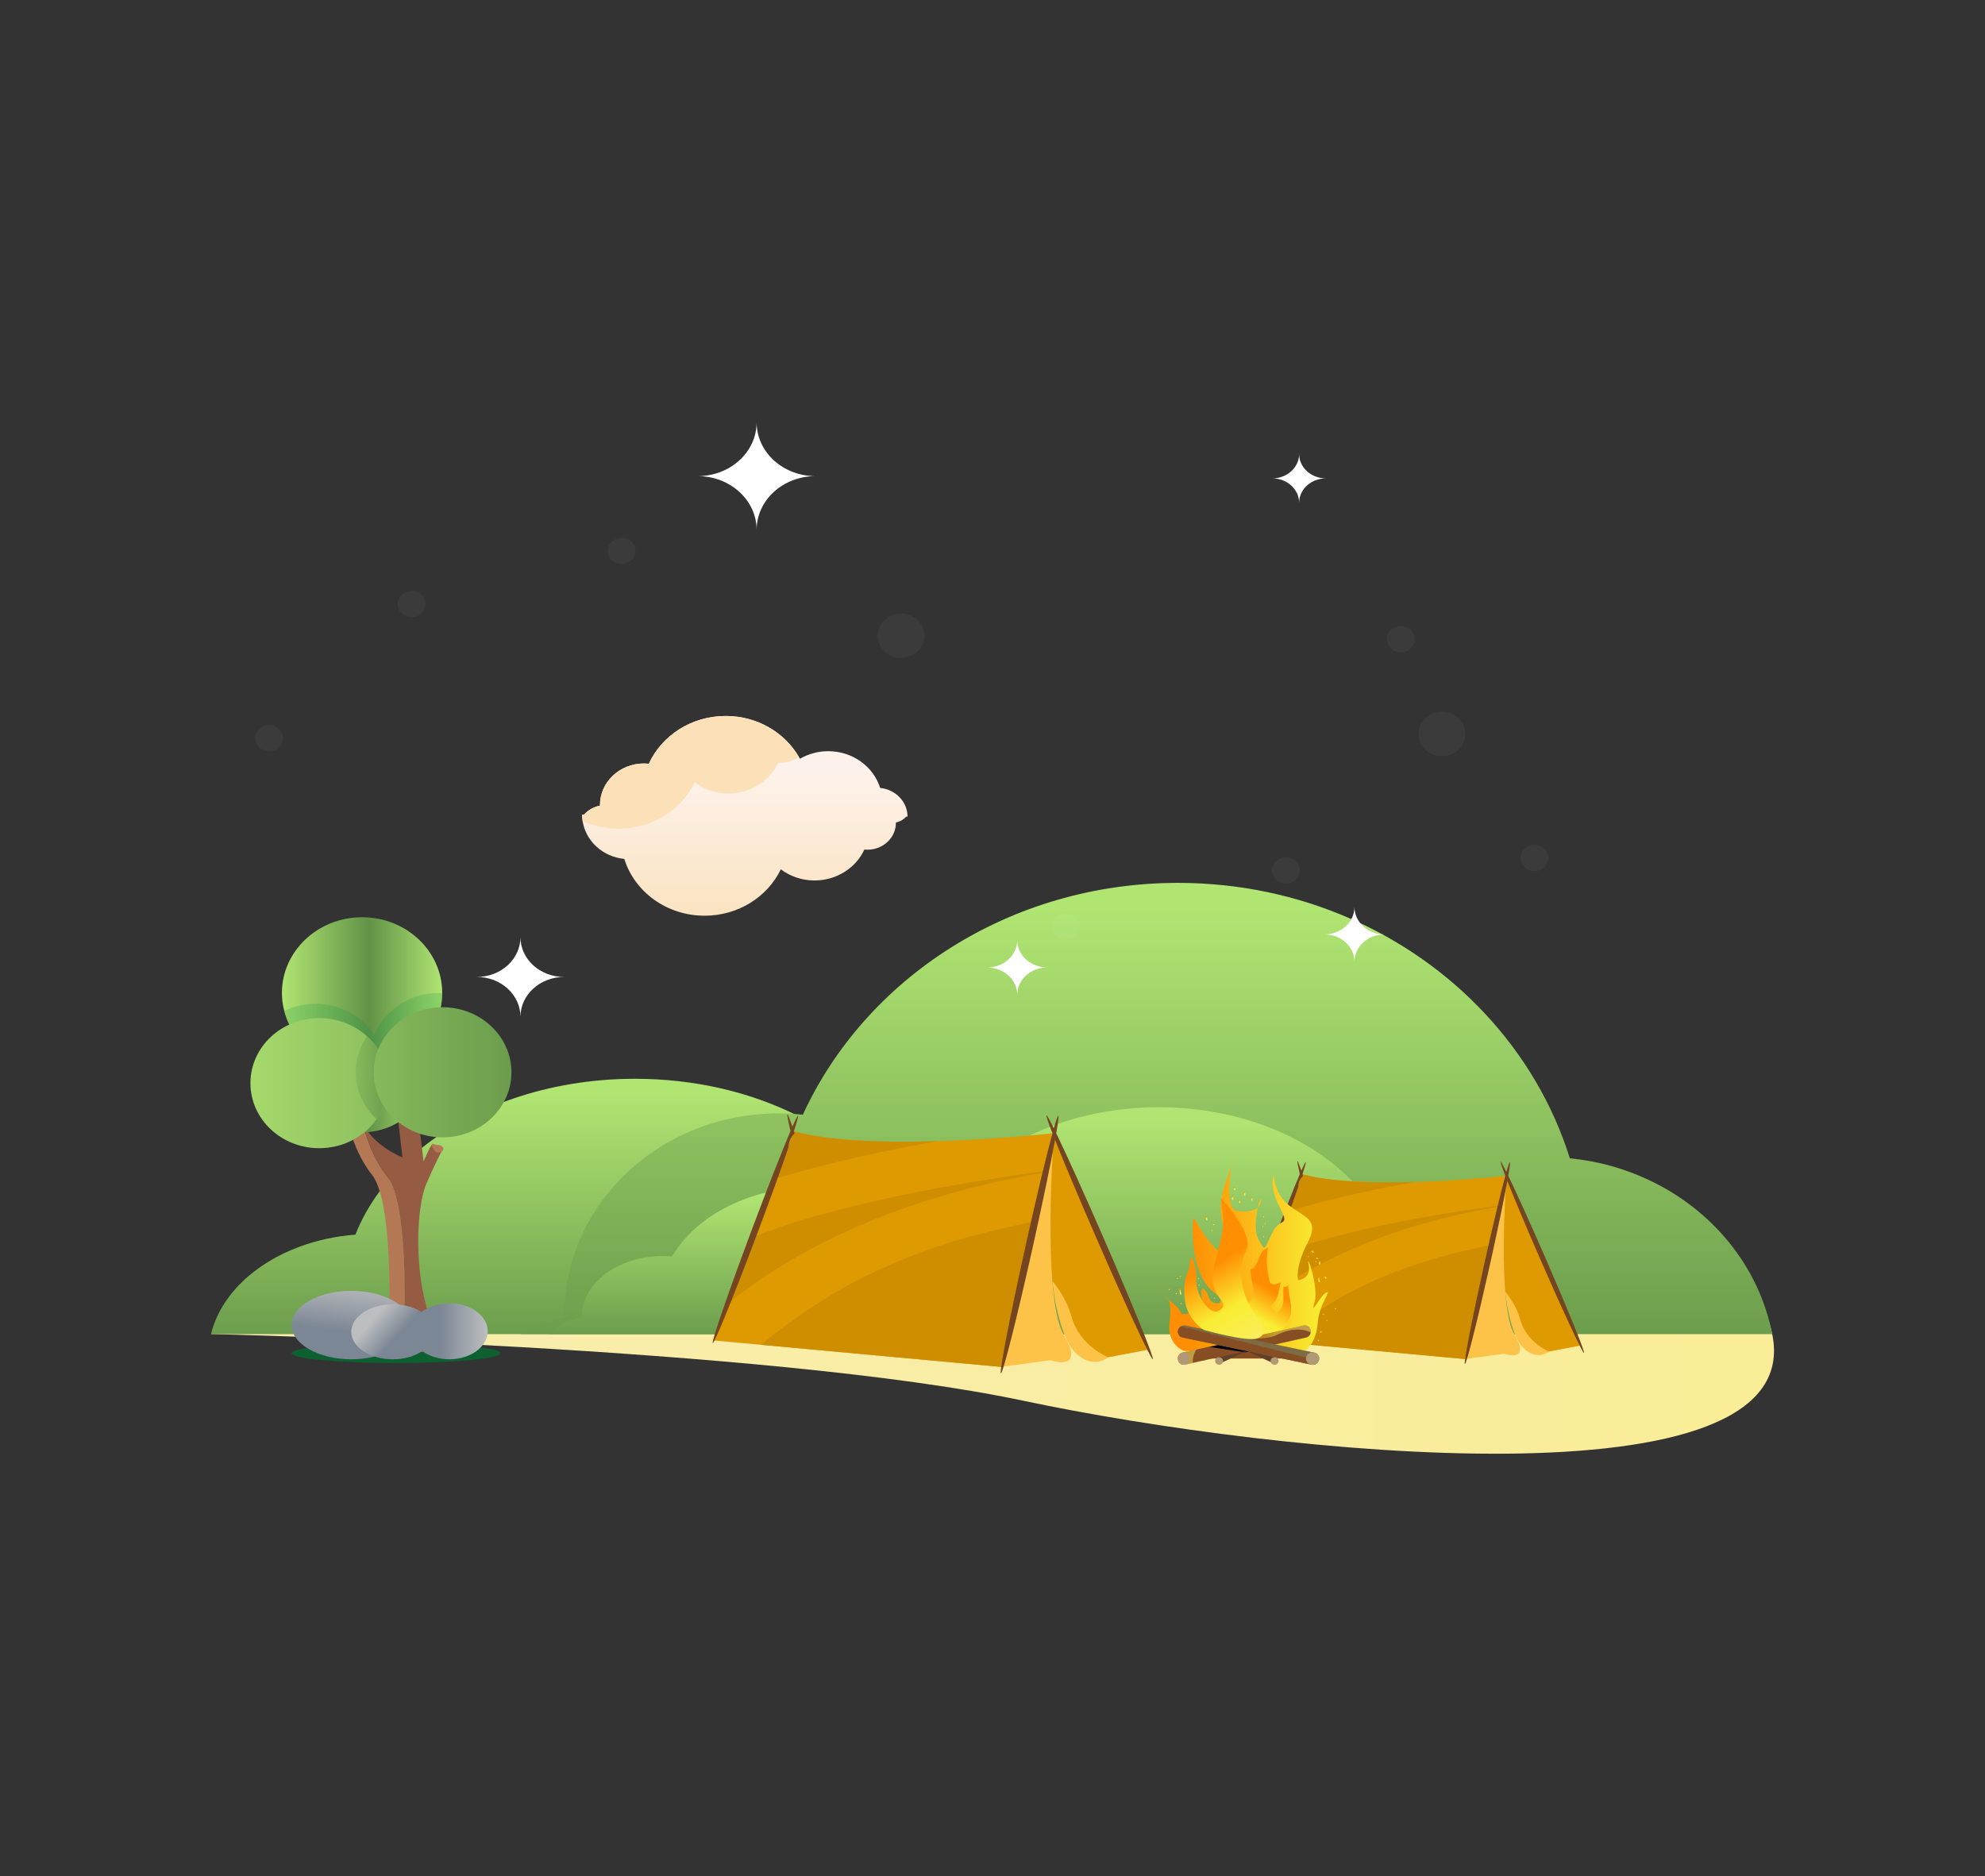 <svg width="146" height="138" viewBox="0 0 146 138" fill="none" xmlns="http://www.w3.org/2000/svg">
<rect x="0" y="0" width="146" height="138" fill="#333333" stroke="none"/>
<path d="M18.999 95.791L15.519 98.135C15.519 98.135 56.485 99.063 75.228 103.031C93.97 107 133.038 111.097 130.349 98.135C127.66 85.172 96.881 91.479 96.881 91.479L18.999 95.791Z" fill="url(#paint0_linear_464_283)"/>
<path d="M29.128 100.261C33.369 100.261 36.807 99.94 36.807 99.543C36.807 99.146 33.369 98.825 29.128 98.825C24.887 98.825 21.449 99.146 21.449 99.543C21.449 99.94 24.887 100.261 29.128 100.261Z" fill="#0D6130"/>
<path d="M81.215 98.14H15.519C16.213 95.301 18.701 92.926 22.072 91.694C23.322 91.233 24.697 90.931 26.141 90.82C27.034 88.554 28.582 86.501 30.621 84.773C34.547 81.451 40.298 79.355 46.708 79.355C55.532 79.355 63.107 83.328 66.395 89.006C66.811 88.973 67.231 88.951 67.657 88.951C73.871 88.951 78.906 92.704 78.906 97.332C78.906 97.379 78.906 97.418 78.899 97.457C79.732 97.589 80.513 97.822 81.215 98.14Z" fill="url(#paint1_linear_464_283)"/>
<path d="M38.282 98.14H130.349C129.376 93.123 125.892 88.926 121.164 86.75C119.414 85.934 117.488 85.402 115.464 85.204C114.212 81.202 112.042 77.57 109.183 74.519C103.682 68.647 95.624 64.945 86.641 64.945C74.274 64.945 63.661 71.965 59.05 81.997C58.467 81.941 57.879 81.901 57.283 81.901C48.573 81.901 41.518 88.534 41.518 96.712C41.518 96.794 41.518 96.865 41.527 96.934C40.361 97.165 39.266 97.58 38.282 98.14Z" fill="url(#paint2_linear_464_283)"/>
<path d="M29.737 97.19C29.737 97.19 29.556 98.736 29.135 99.46H27.932C28.413 98.811 28.618 97.062 28.618 97.062C28.618 97.062 28.961 88.406 27.347 86.398C25.736 84.387 25.326 81.374 25.326 81.374L26.424 81.505C26.439 81.862 26.519 82.192 26.646 82.497C26.901 83.553 27.442 85.246 28.47 86.529C30.081 88.537 29.737 97.19 29.737 97.19Z" fill="#B47954"/>
<path d="M31.361 87.079C30.605 88.829 30.47 93.43 31.498 96.543C32.527 99.654 31.498 99.46 31.498 99.46H29.135C29.556 98.736 29.737 97.19 29.737 97.19C29.737 97.19 30.081 88.537 28.47 86.529C27.442 85.246 26.901 83.553 26.646 82.497C27.365 84.281 29.6 85.134 29.6 85.134L29.542 84.634L29.235 81.979L30.721 81.873L30.747 82.079L31.156 85.437C31.156 85.437 31.794 83.945 31.794 84.226C31.794 84.371 31.978 84.494 32.152 84.576C32.318 84.654 32.48 84.701 32.48 84.701C32.48 84.701 32.398 84.846 32.229 85.184C32.045 85.556 31.756 86.163 31.361 87.079Z" fill="#955B43"/>
<path d="M31.582 78.614C31.582 81.197 29.366 83.293 26.632 83.293C23.897 83.293 21.682 81.198 21.682 78.614C21.682 76.029 23.897 73.934 26.632 73.934C29.366 73.934 31.582 76.029 31.582 78.614Z" fill="url(#paint3_linear_464_283)"/>
<path d="M28.262 78.396C27.942 78.483 27.617 78.547 27.279 78.58L28.262 78.396Z" fill="url(#paint4_linear_464_283)"/>
<path d="M32.611 84.51C32.611 84.668 32.429 84.794 32.204 84.794C31.978 84.794 31.773 84.352 31.773 84.196C31.773 84.038 31.978 84.226 32.204 84.226C32.429 84.226 32.611 84.354 32.611 84.51Z" fill="#B47954"/>
<path d="M26.632 67.472C23.377 67.472 20.736 69.966 20.736 73.044C20.736 73.5 20.796 73.94 20.907 74.366C21.533 76.803 23.859 78.614 26.632 78.614C26.851 78.614 27.064 78.603 27.279 78.58L28.262 78.396C30.721 77.729 32.52 75.587 32.525 73.048C32.525 73.047 32.525 73.047 32.525 73.044C32.525 69.966 29.888 67.472 26.632 67.472Z" fill="url(#paint5_linear_464_283)"/>
<path opacity="0.2" d="M32.525 73.048C32.52 75.587 30.721 77.729 28.261 78.396L27.279 78.58C27.064 78.603 26.851 78.614 26.632 78.614C23.859 78.614 21.533 76.803 20.907 74.366C21.595 74.032 22.376 73.842 23.207 73.842C24.574 73.842 25.818 74.353 26.727 75.188C27.04 75.474 27.312 75.795 27.536 76.148C28.256 74.335 30.106 73.044 32.279 73.044C32.362 73.044 32.445 73.047 32.525 73.048Z" fill="#009444"/>
<path d="M28.544 79.677C28.544 80.654 28.233 81.561 27.704 82.319C26.797 83.612 25.245 84.462 23.481 84.462C20.684 84.462 18.419 82.321 18.419 79.677C18.419 77.034 20.684 74.892 23.481 74.892C24.848 74.892 26.092 75.404 27.001 76.238C27.955 77.107 28.544 78.328 28.544 79.677Z" fill="url(#paint6_linear_464_283)"/>
<path d="M28.544 79.677C28.544 80.654 28.233 81.561 27.704 82.319C26.751 81.451 26.16 80.23 26.16 78.879C26.16 77.903 26.469 76.994 27.001 76.238C27.955 77.107 28.544 78.328 28.544 79.677Z" fill="url(#paint7_linear_464_283)"/>
<path d="M37.618 78.879C37.618 81.522 35.349 83.665 32.553 83.665C29.757 83.665 27.49 81.522 27.49 78.879C27.49 76.235 29.757 74.094 32.553 74.094C35.349 74.094 37.618 76.235 37.618 78.879Z" fill="url(#paint8_linear_464_283)"/>
<path d="M30.224 97.47C30.224 98.861 28.26 99.988 25.838 99.988C23.414 99.988 21.449 98.861 21.449 97.47C21.449 96.081 23.414 94.954 25.838 94.954C28.26 94.954 30.224 96.081 30.224 97.47Z" fill="url(#paint9_linear_464_283)"/>
<path d="M31.937 97.968C31.937 99.084 30.571 99.988 28.887 99.988C27.202 99.988 25.837 99.084 25.837 97.968C25.837 96.85 27.202 95.945 28.887 95.945C30.571 95.945 31.937 96.85 31.937 97.968Z" fill="url(#paint10_linear_464_283)"/>
<path d="M33.048 99.988C34.607 99.988 35.872 99.065 35.872 97.927C35.872 96.789 34.607 95.867 33.048 95.867C31.488 95.867 30.223 96.789 30.223 97.927C30.223 99.065 31.488 99.988 33.048 99.988Z" fill="url(#paint11_linear_464_283)"/>
<path d="M115.321 98.14H59.565C59.565 95.244 61.813 92.735 65.084 91.542C66.106 91.165 67.23 90.918 68.412 90.828C69.143 88.973 70.409 87.293 72.074 85.88C75.287 83.164 79.99 81.449 85.233 81.449C92.45 81.449 98.645 84.699 101.336 89.341C101.675 89.317 102.019 89.297 102.366 89.297C107.449 89.297 111.566 92.367 111.566 96.152C111.566 96.19 111.566 96.221 111.563 96.255C113.123 96.499 114.457 97.19 115.321 98.14Z" fill="url(#paint12_linear_464_283)"/>
<path d="M76.568 98.14H40.352C40.914 97.523 41.781 97.074 42.792 96.916C42.79 96.894 42.79 96.872 42.79 96.85C42.79 94.391 45.466 92.396 48.767 92.396C48.994 92.396 49.218 92.407 49.436 92.425C51.184 89.41 55.207 87.301 59.897 87.301C62.074 87.301 64.106 87.755 65.835 88.545C68.213 89.632 70.018 91.353 70.821 93.39C71.219 93.421 71.608 93.48 71.982 93.561C74.635 94.147 76.568 95.976 76.568 98.14Z" fill="url(#paint13_linear_464_283)"/>
<path d="M110.87 94.767L110.717 95.103C110.717 95.103 111.021 98.14 112.039 99.152C113.057 100.167 113.942 99.418 113.942 99.418L110.87 94.767Z" fill="#FDC348"/>
<path d="M91.498 97.841L91.137 98.442L107.762 99.972L110.717 86.494C110.717 86.494 100.386 87.658 95.801 86.378L91.498 97.841Z" fill="#E09A01"/>
<path d="M98.27 88.157C100.175 87.69 102.109 87.294 104.061 86.949C101.123 87.035 97.874 86.957 95.801 86.378L94.777 89.104C95.925 88.752 97.097 88.444 98.27 88.157ZM108.813 88.882C105.645 89.352 102.491 89.901 99.422 90.653C97.951 91.012 96.451 91.414 95.155 91.856C94.601 92.043 94.052 92.242 93.518 92.458L92.106 96.224C96.38 92.832 101.919 90.472 107.957 89.197C108.709 89.038 109.463 88.891 110.221 88.758L110.24 88.674C109.762 88.743 109.286 88.812 108.813 88.882ZM107.575 92.043C105.948 92.436 104.664 92.799 103.204 93.338C101.717 93.888 100.288 94.52 98.949 95.249C97.841 95.855 96.525 96.702 95.415 97.519C94.896 97.902 94.384 98.288 93.902 98.697L107.762 99.972L109.6 91.592C108.92 91.732 108.244 91.882 107.575 92.043Z" fill="#CE8E00"/>
<path d="M95.838 86.494C95.826 86.455 95.812 86.414 95.801 86.378C95.982 85.814 96.07 85.487 96.037 85.482C96.009 85.475 95.894 85.704 95.714 86.115C95.563 85.665 95.463 85.41 95.433 85.409C95.397 85.407 95.463 85.757 95.605 86.366C95.124 87.494 94.297 89.592 93.394 92.002C92.037 95.624 91.019 98.577 91.121 98.598C91.223 98.619 92.406 95.7 93.763 92.077C94.466 90.204 95.076 88.511 95.489 87.309C95.5 87.008 95.613 86.724 95.838 86.494Z" fill="#754521"/>
<path d="M111.018 86.663L116.19 98.99L113.943 99.418C113.943 99.418 112.296 98.806 111.8 97.03C111.305 95.254 109.781 94.059 109.781 94.059C109.781 94.059 110.167 87.455 111.018 86.663Z" fill="#E09A01"/>
<path d="M110.796 86.663C110.796 86.663 110.099 95.976 111.38 98.14C112.661 100.304 110.606 99.584 110.606 99.584L107.762 99.972L110.796 86.663Z" fill="#FDC348"/>
<path d="M113.646 92.483C112.541 89.946 111.533 87.727 110.936 86.491C111.045 85.855 111.09 85.488 111.051 85.484C111.02 85.48 110.93 85.74 110.797 86.209C110.559 85.728 110.408 85.456 110.375 85.457C110.335 85.459 110.464 85.837 110.718 86.494C110.37 87.778 109.797 90.159 109.189 92.89C108.277 96.992 107.629 100.331 107.745 100.345C107.86 100.358 108.694 97.043 109.608 92.939C110.163 90.441 110.621 88.227 110.867 86.874C111.376 88.161 112.233 90.202 113.234 92.5C114.926 96.385 116.391 99.532 116.505 99.528C116.617 99.523 115.338 96.369 113.646 92.483Z" fill="#754521"/>
<path d="M77.605 93.914L77.409 94.341C77.409 94.341 77.797 98.214 79.094 99.507C80.392 100.798 81.521 99.842 81.521 99.842L77.605 93.914Z" fill="#FDC348"/>
<path d="M52.906 97.834L52.445 98.601L73.641 100.55L77.409 83.366C77.409 83.366 64.237 84.851 58.391 83.218L52.906 97.834Z" fill="#E09A01"/>
<path d="M61.541 85.486C63.969 84.89 66.434 84.386 68.922 83.947C65.176 84.057 61.034 83.956 58.391 83.218L57.086 86.695C58.549 86.246 60.045 85.852 61.541 85.486ZM74.981 86.41C70.942 87.01 66.921 87.709 63.009 88.669C61.133 89.128 59.221 89.639 57.567 90.201C56.861 90.442 56.163 90.693 55.481 90.971L53.68 95.771C59.13 91.446 66.19 88.437 73.891 86.812C74.847 86.61 75.81 86.424 76.778 86.252L76.801 86.146C76.193 86.232 75.586 86.32 74.981 86.41ZM73.403 90.441C71.329 90.941 69.69 91.406 67.83 92.093C65.933 92.794 64.111 93.6 62.406 94.53C60.992 95.301 59.315 96.382 57.898 97.423C57.236 97.91 56.583 98.404 55.97 98.923L73.641 100.55L75.985 89.865C75.118 90.043 74.256 90.235 73.403 90.441Z" fill="#CE8E00"/>
<path d="M58.439 83.366C58.424 83.315 58.407 83.265 58.391 83.218C58.623 82.499 58.736 82.083 58.692 82.075C58.656 82.067 58.511 82.358 58.28 82.882C58.087 82.309 57.96 81.983 57.922 81.982C57.876 81.98 57.96 82.427 58.143 83.203C57.527 84.641 56.475 87.316 55.324 90.388C53.592 95.007 52.294 98.772 52.424 98.798C52.555 98.825 54.064 95.103 55.794 90.484C56.69 88.096 57.467 85.939 57.993 84.406C58.007 84.022 58.153 83.658 58.439 83.366Z" fill="#754521"/>
<path d="M77.794 83.583L84.387 99.299L81.521 99.842C81.521 99.842 79.422 99.063 78.791 96.799C78.158 94.534 76.216 93.012 76.216 93.012C76.216 93.012 76.708 84.591 77.794 83.583Z" fill="#E09A01"/>
<path d="M77.509 83.583C77.509 83.583 76.62 95.454 78.255 98.214C79.888 100.974 77.268 100.055 77.268 100.055L73.641 100.55L77.509 83.583Z" fill="#FDC348"/>
<path d="M81.142 91.003C79.733 87.769 78.449 84.937 77.687 83.362C77.827 82.552 77.884 82.085 77.835 82.079C77.794 82.073 77.68 82.406 77.51 83.002C77.208 82.389 77.016 82.042 76.973 82.044C76.923 82.046 77.086 82.529 77.409 83.366C76.964 85.003 76.234 88.04 75.462 91.519C74.297 96.752 73.473 101.008 73.62 101.026C73.768 101.043 74.83 96.817 75.995 91.584C76.703 88.398 77.285 85.576 77.6 83.851C78.249 85.49 79.343 88.093 80.619 91.023C82.776 95.978 84.642 99.989 84.788 99.984C84.932 99.977 83.301 95.957 81.142 91.003Z" fill="#754521"/>
<path d="M95.087 99.439C95.087 99.713 94.852 99.935 94.564 99.935H88.463C88.174 99.935 87.94 99.713 87.94 99.439C87.94 99.166 88.174 98.945 88.463 98.945H94.564C94.852 98.945 95.087 99.166 95.087 99.439Z" fill="#874E24"/>
<path d="M87.119 99.381C87.119 99.381 85.78 98.978 86.031 97.189C86.282 95.399 85.666 95.377 85.666 95.377C85.666 95.377 86.829 96.197 86.898 96.671C86.898 96.671 88.609 96.693 88.404 95.528C88.198 94.364 88.723 94.795 88.928 95.464C89.134 96.132 90.548 96.003 89.225 95.011C87.902 94.019 87.685 91.41 87.725 90.161C87.765 88.909 87.856 90.116 89.202 91.626C90.548 93.135 90.51 92.251 89.959 90.116C89.407 87.983 90.388 86.819 90.639 85.309C90.89 83.8 89.818 88.844 90.936 89.06C92.054 89.275 92.738 88.909 92.738 88.306C92.738 87.703 92.031 90.181 92.555 91.151C93.08 92.121 92.989 91.884 93.582 90.677C94.175 89.469 94.928 90.353 94.107 88.779C93.285 87.207 93.696 86.366 93.696 86.366C93.696 86.366 93.65 87.746 94.791 88.651C95.932 89.556 97.094 89.663 96.181 91.41C95.27 93.156 95.43 94.17 95.498 94.17C95.567 94.17 96.456 94.041 96.251 93.006C96.046 91.971 97.025 94.688 96.683 95.809C96.341 96.93 97.117 95.27 97.551 95.076C97.983 94.882 97.02 95.916 96.92 97.318C96.82 98.72 96.09 99.377 95.895 99.337C95.699 99.295 87.119 99.381 87.119 99.381Z" fill="url(#paint14_linear_464_283)"/>
<path d="M94.038 98.086C94.038 98.086 94.145 98.028 94.286 97.904C94.315 97.879 94.345 97.85 94.375 97.817C94.668 97.379 95.005 96.871 94.958 96.279C94.958 96.252 94.958 96.225 94.956 96.201C94.956 96.166 94.955 96.134 94.953 96.101C94.953 96.066 94.952 96.031 94.949 95.993C94.869 95.413 94.735 94.906 94.735 94.335C94.804 94.588 94.601 94.716 94.4 94.651C94.333 95.349 94.601 96.111 93.931 96.554C93.73 96.681 93.797 96.364 93.652 96.299C93.63 96.266 93.605 96.235 93.576 96.206C93.586 96.19 93.573 96.151 93.55 96.115C93.462 95.983 93.327 96.174 93.26 96.111C93.394 96.047 93.529 96.047 93.57 95.96C93.593 95.941 93.615 95.919 93.637 95.898C93.659 95.877 93.679 95.855 93.7 95.833C93.731 95.801 93.76 95.766 93.789 95.729C94.065 95.286 94.065 94.778 94.199 94.335C93.998 94.398 93.797 94.525 93.626 94.462C93.6 94.45 93.572 94.438 93.542 94.426C93.511 94.415 93.479 94.404 93.445 94.394C93.428 94.363 93.408 94.33 93.388 94.298C93.378 94.251 93.368 94.202 93.358 94.155C93.196 93.382 93.1 92.609 93.26 91.798C92.59 91.925 92.657 92.876 92.163 93.303C92.132 93.316 92.102 93.324 92.076 93.332C92.022 93.348 91.985 93.363 91.985 93.384C91.979 93.422 91.977 93.461 91.974 93.499C91.985 94.208 92.389 94.968 92.031 95.638C92.005 95.67 91.974 95.7 91.941 95.731C91.875 95.79 91.796 95.847 91.698 95.9C91.678 95.925 91.662 95.956 91.65 95.988C91.616 96.076 91.612 96.189 91.619 96.315C91.62 96.357 91.623 96.4 91.627 96.445C91.65 96.617 91.65 96.807 91.641 97.003C91.634 97.05 91.627 97.097 91.616 97.141C91.605 97.186 91.59 97.229 91.573 97.272C91.543 97.301 91.512 97.329 91.48 97.357C91.448 97.387 91.416 97.414 91.382 97.442C91.181 97.632 91.382 97.885 91.306 98.094C91.304 98.128 91.304 98.16 91.309 98.19C91.328 98.313 91.409 98.408 91.576 98.468C92.073 98.647 94.038 98.086 94.038 98.086Z" fill="url(#paint15_linear_464_283)"/>
<path d="M86.644 100.036C86.698 100.28 86.928 100.437 87.158 100.385L96.076 98.388C96.305 98.337 96.448 98.097 96.394 97.853C96.34 97.609 96.11 97.453 95.88 97.504L86.962 99.501C86.733 99.552 86.59 99.792 86.644 100.036Z" fill="#874E24"/>
<path opacity="0.5" d="M91.623 98.515C91.938 98.49 92.253 98.481 92.568 98.461C92.711 98.453 92.852 98.443 92.993 98.431C93.232 98.408 93.277 98.404 93.123 98.418C93.299 98.385 93.485 98.356 93.659 98.306C93.938 98.177 94.223 98.05 94.516 97.953C95.104 97.757 95.832 97.726 96.4 98.007C96.406 97.957 96.405 97.906 96.393 97.853C96.339 97.609 96.11 97.453 95.88 97.504L91.215 98.549C91.35 98.538 91.487 98.526 91.623 98.515Z" fill="url(#paint16_linear_464_283)"/>
<path opacity="0.5" d="M87.967 99.314C87.977 99.299 87.989 99.284 87.999 99.269L86.962 99.501C86.733 99.553 86.59 99.792 86.644 100.036C86.698 100.28 86.928 100.437 87.158 100.385L87.722 100.259C87.718 99.921 87.799 99.586 87.967 99.314Z" fill="url(#paint17_linear_464_283)"/>
<path d="M86.633 99.935C86.633 100.189 86.838 100.395 87.091 100.395C87.343 100.395 87.547 100.189 87.547 99.935C87.547 99.68 87.343 99.474 87.091 99.474C86.838 99.474 86.633 99.68 86.633 99.935Z" fill="#B29976"/>
<path d="M88.928 98.511L89.626 98.945L88.961 99.085L91.589 99.474L92.046 99.375L88.928 98.511Z" fill="#030313"/>
<path d="M97.016 100.036C96.999 100.108 96.965 100.174 96.919 100.228C96.813 100.356 96.641 100.42 96.47 100.385L86.983 98.388C86.738 98.337 86.587 98.097 86.644 97.853C86.674 97.728 86.754 97.624 86.858 97.562C86.929 97.519 87.012 97.495 87.096 97.495C87.127 97.495 87.159 97.497 87.191 97.504L96.678 99.501C96.922 99.551 97.073 99.792 97.016 100.036Z" fill="#7D6B44"/>
<path d="M96.919 100.228C96.813 100.356 96.641 100.42 96.47 100.385L86.983 98.388C86.738 98.337 86.587 98.097 86.644 97.853C86.674 97.728 86.754 97.624 86.858 97.562C86.866 97.563 86.875 97.566 86.885 97.567L96.634 100.009C96.761 100.042 96.861 100.123 96.919 100.228Z" fill="#874E24"/>
<path d="M97.029 99.935C97.029 100.189 96.811 100.395 96.542 100.395C96.274 100.395 96.056 100.189 96.056 99.935C96.056 99.68 96.274 99.474 96.542 99.474C96.811 99.474 97.029 99.68 97.029 99.935Z" fill="#B29976"/>
<path d="M89.742 100.244L89.948 100.193L91.706 99.381L89.635 99.841L89.742 100.244Z" fill="#604029"/>
<path d="M89.959 100.117C89.959 100.271 89.828 100.395 89.665 100.395C89.504 100.395 89.373 100.271 89.373 100.117C89.373 99.965 89.504 99.841 89.665 99.841C89.828 99.841 89.959 99.965 89.959 100.117Z" fill="#B29976"/>
<path d="M93.667 100.244L93.462 100.193L91.706 99.381L93.774 99.841L93.667 100.244Z" fill="#604029"/>
<path d="M93.451 100.117C93.451 100.271 93.582 100.395 93.743 100.395C93.906 100.395 94.037 100.271 94.037 100.117C94.037 99.965 93.906 99.841 93.743 99.841C93.582 99.841 93.451 99.965 93.451 100.117Z" fill="#B29976"/>
<path d="M88.573 97.837C88.573 97.837 87.229 97.113 87.122 95.391C87.013 93.67 87.478 93.789 87.531 92.844C87.585 91.899 88.04 93.216 87.987 94.177C87.933 95.139 88.977 96.987 89.768 96.353C90.556 95.721 88.87 95.442 89.245 93.418C89.62 91.392 90.288 90.533 89.768 88.103C89.768 88.103 92.35 90.76 91.627 92.052C90.904 93.341 91.44 95.493 92.163 96.43C92.886 97.365 93.3 98.16 92.504 98.446C91.709 98.732 88.573 97.837 88.573 97.837Z" fill="url(#paint18_linear_464_283)"/>
<path d="M90.64 87.971C90.621 88.053 90.616 88.135 90.616 88.219C90.616 88.275 90.707 88.275 90.707 88.219C90.707 88.143 90.71 88.068 90.729 87.994C90.742 87.94 90.655 87.917 90.64 87.971Z" fill="url(#paint19_linear_464_283)"/>
<path d="M90.862 87.486C90.84 87.447 90.829 87.413 90.843 87.368C90.859 87.314 90.77 87.292 90.754 87.346C90.734 87.413 90.75 87.468 90.782 87.53C90.809 87.58 90.887 87.535 90.862 87.486Z" fill="url(#paint20_linear_464_283)"/>
<path d="M91.225 88.434C91.207 88.395 91.209 88.348 91.209 88.306C91.209 88.25 91.118 88.25 91.118 88.306C91.118 88.366 91.121 88.424 91.147 88.479C91.171 88.529 91.249 88.486 91.225 88.434Z" fill="url(#paint21_linear_464_283)"/>
<path d="M91.573 87.691C91.556 87.638 91.468 87.659 91.485 87.713C91.506 87.779 91.506 87.85 91.506 87.918C91.506 87.974 91.597 87.974 91.597 87.918C91.597 87.841 91.596 87.763 91.573 87.691Z" fill="url(#paint22_linear_464_283)"/>
<path d="M92.031 88.091V88.285C92.031 88.34 92.122 88.34 92.122 88.285V88.091C92.122 88.034 92.031 88.034 92.031 88.091Z" fill="url(#paint23_linear_464_283)"/>
<path d="M89.277 90.03H89.247C89.189 90.03 89.189 90.115 89.247 90.115H89.277C89.337 90.115 89.337 90.03 89.277 90.03Z" fill="url(#paint24_linear_464_283)"/>
<path d="M89.126 90.461C89.067 90.461 89.067 90.547 89.126 90.547C89.185 90.547 89.185 90.461 89.126 90.461Z" fill="url(#paint25_linear_464_283)"/>
<path d="M88.804 89.717C88.781 89.646 88.775 89.573 88.775 89.499C88.775 89.444 88.686 89.444 88.686 89.499C88.686 89.581 88.691 89.662 88.717 89.74C88.734 89.793 88.823 89.77 88.804 89.717Z" fill="url(#paint26_linear_464_283)"/>
<path d="M92.928 89.456C92.869 89.456 92.869 89.541 92.928 89.541C92.987 89.541 92.987 89.456 92.928 89.456Z" fill="url(#paint27_linear_464_283)"/>
<path d="M93.049 89.945C92.99 89.945 92.99 90.029 93.049 90.029C93.109 90.029 93.109 89.945 93.049 89.945Z" fill="url(#paint28_linear_464_283)"/>
<path d="M96.212 92.388C96.154 92.388 96.154 92.473 96.212 92.473C96.271 92.473 96.271 92.388 96.212 92.388Z" fill="url(#paint29_linear_464_283)"/>
<path d="M96.79 92.762C96.731 92.762 96.731 92.847 96.79 92.847C96.848 92.847 96.848 92.762 96.79 92.762Z" fill="url(#paint30_linear_464_283)"/>
<path d="M97.56 93.991C97.524 93.927 97.477 93.886 97.399 93.883C97.34 93.88 97.34 93.967 97.399 93.969C97.443 93.971 97.462 93.999 97.48 94.034C97.507 94.084 97.587 94.039 97.56 93.991Z" fill="url(#paint31_linear_464_283)"/>
<path d="M98.22 96.212C98.162 96.212 98.162 96.297 98.22 96.297C98.278 96.297 98.278 96.212 98.22 96.212Z" fill="url(#paint32_linear_464_283)"/>
<path d="M86.889 95.179C86.858 95.061 86.832 94.939 86.829 94.817C86.829 94.762 86.738 94.762 86.738 94.817C86.741 94.948 86.768 95.076 86.801 95.202C86.815 95.256 86.904 95.233 86.889 95.179Z" fill="url(#paint33_linear_464_283)"/>
<path d="M86.601 93.998C86.543 93.998 86.543 94.082 86.601 94.082C86.66 94.082 86.66 93.998 86.601 93.998Z" fill="url(#paint34_linear_464_283)"/>
<path d="M86.51 95.119C86.452 95.119 86.452 95.204 86.51 95.204C86.57 95.204 86.57 95.119 86.51 95.119Z" fill="url(#paint35_linear_464_283)"/>
<path d="M86.875 95.837C86.817 95.837 86.817 95.923 86.875 95.923C86.933 95.923 86.933 95.837 86.875 95.837Z" fill="url(#paint36_linear_464_283)"/>
<path d="M86.815 93.855C86.755 93.855 86.755 93.938 86.815 93.938C86.874 93.938 86.874 93.855 86.815 93.855Z" fill="url(#paint37_linear_464_283)"/>
<path d="M85.994 94.803C85.934 94.803 85.934 94.887 85.994 94.887C86.053 94.887 86.053 94.803 85.994 94.803Z" fill="url(#paint38_linear_464_283)"/>
<path d="M88.183 94.487C88.124 94.487 88.124 94.572 88.183 94.572C88.242 94.572 88.242 94.487 88.183 94.487Z" fill="url(#paint39_linear_464_283)"/>
<path d="M88.153 93.998C88.094 93.998 88.094 94.082 88.153 94.082C88.211 94.082 88.211 93.998 88.153 93.998Z" fill="url(#paint40_linear_464_283)"/>
<path d="M89.309 95.436C89.249 95.436 89.249 95.52 89.309 95.52C89.368 95.52 89.368 95.436 89.309 95.436Z" fill="url(#paint41_linear_464_283)"/>
<path d="M92.928 90.922C92.869 90.922 92.869 91.007 92.928 91.007C92.987 91.007 92.987 90.922 92.928 90.922Z" fill="url(#paint42_linear_464_283)"/>
<path d="M92.866 90.174C92.808 90.174 92.808 90.259 92.866 90.259C92.926 90.259 92.926 90.174 92.866 90.174Z" fill="url(#paint43_linear_464_283)"/>
<path d="M96.621 92.103C96.606 92.062 96.589 92.016 96.547 91.993C96.503 91.968 96.456 91.998 96.423 92.027C96.38 92.065 96.445 92.126 96.487 92.088C96.498 92.08 96.512 92.074 96.504 92.069C96.52 92.081 96.527 92.108 96.533 92.126C96.552 92.178 96.64 92.155 96.621 92.103Z" fill="url(#paint44_linear_464_283)"/>
<path d="M96.914 92.545C96.907 92.537 96.898 92.527 96.897 92.518C96.89 92.463 96.798 92.463 96.806 92.518C96.81 92.552 96.824 92.58 96.848 92.605C96.89 92.646 96.954 92.584 96.914 92.545Z" fill="url(#paint45_linear_464_283)"/>
<path d="M97.018 92.775V92.977C97.018 93.032 97.109 93.032 97.109 92.977V92.775C97.109 92.721 97.018 92.721 97.018 92.775Z" fill="url(#paint46_linear_464_283)"/>
<path d="M97.078 94.259C97.051 94.15 97.049 94.038 97.049 93.926C97.049 93.869 96.958 93.869 96.958 93.926C96.958 94.046 96.961 94.165 96.989 94.282C97.002 94.336 97.091 94.313 97.078 94.259Z" fill="url(#paint47_linear_464_283)"/>
<path d="M97.582 97.074C97.523 97.074 97.523 97.159 97.582 97.159C97.64 97.159 97.64 97.074 97.582 97.074Z" fill="url(#paint48_linear_464_283)"/>
<path d="M97.112 97.939C97.068 97.957 97.071 98.028 97.125 98.021C97.168 98.016 97.199 97.993 97.201 97.95C97.204 97.899 97.126 97.897 97.112 97.939Z" fill="url(#paint49_linear_464_283)"/>
<path d="M96.973 98.54C96.914 98.54 96.914 98.626 96.973 98.626C97.032 98.626 97.032 98.54 96.973 98.54Z" fill="url(#paint50_linear_464_283)"/>
<path d="M97.337 96.643C97.279 96.643 97.279 96.728 97.337 96.728C97.396 96.728 97.396 96.643 97.337 96.643Z" fill="url(#paint51_linear_464_283)"/>
<g opacity="0.2">
<path opacity="0.2" d="M46.744 40.526C46.744 41.059 46.288 41.492 45.723 41.492C45.158 41.492 44.702 41.059 44.702 40.526C44.702 39.993 45.158 39.562 45.723 39.562C46.288 39.562 46.744 39.993 46.744 40.526ZM67.999 46.766C67.999 47.665 67.23 48.394 66.277 48.394C65.325 48.394 64.555 47.665 64.555 46.766C64.555 45.867 65.325 45.138 66.277 45.138C67.23 45.138 67.999 45.867 67.999 46.766ZM50.368 62.334C50.368 63.267 49.568 64.023 48.582 64.023C47.595 64.023 46.795 63.267 46.795 62.334C46.795 61.4 47.595 60.644 48.582 60.644C49.568 60.644 50.368 61.4 50.368 62.334ZM104.049 47.024C104.049 47.556 103.591 47.989 103.028 47.989C102.465 47.989 102.007 47.556 102.007 47.024C102.007 46.49 102.465 46.059 103.028 46.059C103.591 46.059 104.049 46.49 104.049 47.024ZM113.882 63.106C113.882 63.639 113.426 64.071 112.862 64.071C112.298 64.071 111.841 63.639 111.841 63.106C111.841 62.573 112.298 62.142 112.862 62.142C113.426 62.142 113.882 62.573 113.882 63.106ZM107.776 53.996C107.776 54.897 107.005 55.624 106.054 55.624C105.101 55.624 104.33 54.897 104.33 53.996C104.33 53.096 105.101 52.368 106.054 52.368C107.005 52.368 107.776 53.096 107.776 53.996ZM20.813 54.293C20.813 54.827 20.357 55.258 19.792 55.258C19.229 55.258 18.771 54.827 18.771 54.293C18.771 53.759 19.229 53.328 19.792 53.328C20.357 53.328 20.813 53.759 20.813 54.293ZM31.294 44.431C31.294 44.963 30.838 45.396 30.273 45.396C29.71 45.396 29.252 44.963 29.252 44.431C29.252 43.897 29.71 43.466 30.273 43.466C30.838 43.466 31.294 43.897 31.294 44.431ZM79.411 68.187C79.411 68.721 78.955 69.152 78.391 69.152C77.827 69.152 77.37 68.721 77.37 68.187C77.37 67.655 77.827 67.222 78.391 67.222C78.955 67.222 79.411 67.655 79.411 68.187ZM95.61 64.023C95.61 64.555 95.152 64.988 94.589 64.988C94.026 64.988 93.568 64.555 93.568 64.023C93.568 63.489 94.026 63.058 94.589 63.058C95.152 63.058 95.61 63.489 95.61 64.023Z" fill="white"/>
</g>
<path d="M59.985 35.024C57.591 35.024 55.651 36.796 55.651 38.981C55.651 36.796 53.71 35.024 51.315 35.024C53.71 35.024 55.651 33.251 55.651 31.065C55.651 33.251 57.591 35.024 59.985 35.024ZM41.49 71.865C39.717 71.865 38.28 73.176 38.28 74.795C38.28 73.176 36.845 71.865 35.072 71.865C36.845 71.865 38.28 70.554 38.28 68.936C38.28 70.554 39.717 71.865 41.49 71.865ZM77.027 71.169C75.807 71.169 74.819 72.071 74.819 73.184C74.819 72.071 73.829 71.169 72.61 71.169C73.829 71.169 74.819 70.265 74.819 69.152C74.819 70.265 75.807 71.169 77.027 71.169ZM101.83 68.734C100.613 68.734 99.624 69.636 99.624 70.749C99.624 69.636 98.635 68.734 97.415 68.734C98.635 68.734 99.624 67.83 99.624 66.717C99.624 67.83 100.613 68.734 101.83 68.734ZM97.522 35.19C96.435 35.19 95.552 35.994 95.552 36.989C95.552 35.994 94.67 35.19 93.585 35.19C94.67 35.19 95.552 34.385 95.552 33.392C95.552 34.385 96.435 35.19 97.522 35.19Z" fill="white"/>
<path d="M66.746 59.961C66.746 60 66.75 60.035 66.75 60.07H66.658C66.461 60.286 66.199 60.441 65.895 60.502V60.53C65.895 61.621 64.961 62.504 63.803 62.504C63.725 62.504 63.646 62.501 63.574 62.495C62.962 63.83 61.552 64.767 59.911 64.767C58.974 64.767 58.109 64.461 57.431 63.947C56.461 65.96 54.315 67.36 51.825 67.36C49.026 67.36 46.67 65.596 45.918 63.182C44.339 63.028 43.081 61.872 42.851 60.398C42.837 60.302 42.827 60.202 42.82 60.104H42.809L42.82 60.093C42.817 60.035 42.809 59.981 42.809 59.922H42.957C43.255 59.592 43.661 59.355 44.132 59.262C44.129 59.248 44.129 59.233 44.129 59.217C44.129 57.531 45.575 56.162 47.36 56.162C47.485 56.162 47.602 56.174 47.722 56.182C48.667 54.115 50.846 52.667 53.378 52.667C55.703 52.667 57.719 53.886 58.763 55.685C58.792 55.727 58.816 55.767 58.84 55.813C59.445 55.464 60.155 55.258 60.916 55.258C62.727 55.258 64.251 56.402 64.737 57.962C65.826 58.068 66.686 58.911 66.746 59.954H66.75C66.75 59.958 66.746 59.961 66.746 59.961Z" fill="url(#paint52_linear_464_283)"/>
<path d="M58.763 55.685C58.408 55.949 57.962 56.106 57.474 56.106C57.394 56.106 57.315 56.103 57.24 56.093C56.629 57.432 55.219 58.37 53.579 58.37C52.642 58.37 51.78 58.061 51.098 57.548C50.126 59.56 47.984 60.96 45.492 60.96C44.545 60.96 43.653 60.756 42.851 60.398C42.837 60.302 42.827 60.203 42.82 60.104H42.809L42.82 60.093C42.817 60.035 42.809 59.981 42.809 59.922H42.957C43.255 59.592 43.661 59.355 44.132 59.262C44.129 59.248 44.129 59.234 44.129 59.217C44.129 57.532 45.575 56.162 47.36 56.162C47.485 56.162 47.602 56.174 47.722 56.182C48.667 54.115 50.846 52.668 53.378 52.668C55.703 52.668 57.719 53.886 58.763 55.685Z" fill="url(#paint53_linear_464_283)"/>
<defs>
<linearGradient id="paint0_linear_464_283" x1="15.519" y1="98.44" x2="130.481" y2="98.44" gradientUnits="userSpaceOnUse">
<stop offset="0.213" stop-color="#F9EDAB"/>
<stop offset="1" stop-color="#F9ED97"/>
</linearGradient>
<linearGradient id="paint1_linear_464_283" x1="48.367" y1="80.435" x2="48.367" y2="118.333" gradientUnits="userSpaceOnUse">
<stop stop-color="#B0E572"/>
<stop offset="0.543" stop-color="#619247"/>
</linearGradient>
<linearGradient id="paint2_linear_464_283" x1="84.315" y1="66.853" x2="84.315" y2="133.824" gradientUnits="userSpaceOnUse">
<stop stop-color="#B0E572"/>
<stop offset="0.543" stop-color="#619247"/>
</linearGradient>
<linearGradient id="paint3_linear_464_283" x1="21.682" y1="78.613" x2="31.582" y2="78.613" gradientUnits="userSpaceOnUse">
<stop stop-color="#B0E572"/>
<stop offset="0.543" stop-color="#619247"/>
<stop offset="1" stop-color="#B0E572"/>
</linearGradient>
<linearGradient id="paint4_linear_464_283" x1="27.279" y1="78.488" x2="28.262" y2="78.488" gradientUnits="userSpaceOnUse">
<stop stop-color="#B0E572"/>
<stop offset="0.543" stop-color="#619247"/>
<stop offset="1" stop-color="#B0E572"/>
</linearGradient>
<linearGradient id="paint5_linear_464_283" x1="20.736" y1="73.043" x2="32.525" y2="73.043" gradientUnits="userSpaceOnUse">
<stop stop-color="#B0E572"/>
<stop offset="0.543" stop-color="#619247"/>
<stop offset="1" stop-color="#B0E572"/>
</linearGradient>
<linearGradient id="paint6_linear_464_283" x1="14.412" y1="79.677" x2="69.392" y2="79.677" gradientUnits="userSpaceOnUse">
<stop stop-color="#B0E572"/>
<stop offset="0.543" stop-color="#619247"/>
<stop offset="1" stop-color="#B0E572"/>
</linearGradient>
<linearGradient id="paint7_linear_464_283" x1="22.435" y1="79.278" x2="35.38" y2="79.278" gradientUnits="userSpaceOnUse">
<stop stop-color="#B0E572"/>
<stop offset="0.543" stop-color="#619247"/>
<stop offset="1" stop-color="#B0E572"/>
</linearGradient>
<linearGradient id="paint8_linear_464_283" x1="11.666" y1="78.879" x2="66.661" y2="78.879" gradientUnits="userSpaceOnUse">
<stop stop-color="#B0E572"/>
<stop offset="0.543" stop-color="#619247"/>
<stop offset="1" stop-color="#B0E572"/>
</linearGradient>
<linearGradient id="paint9_linear_464_283" x1="25.482" y1="100.288" x2="26.168" y2="94.178" gradientUnits="userSpaceOnUse">
<stop offset="0.378" stop-color="#7C8795"/>
<stop offset="0.995" stop-color="#BCBEC0"/>
</linearGradient>
<linearGradient id="paint10_linear_464_283" x1="30.299" y1="99.086" x2="27.685" y2="96.767" gradientUnits="userSpaceOnUse">
<stop offset="0.378" stop-color="#7C8795"/>
<stop offset="0.995" stop-color="#BCBEC0"/>
</linearGradient>
<linearGradient id="paint11_linear_464_283" x1="30.223" y1="97.927" x2="35.872" y2="97.927" gradientUnits="userSpaceOnUse">
<stop offset="0.378" stop-color="#7C8795"/>
<stop offset="0.995" stop-color="#BCBEC0"/>
</linearGradient>
<linearGradient id="paint12_linear_464_283" x1="87.443" y1="82.409" x2="87.443" y2="116.082" gradientUnits="userSpaceOnUse">
<stop stop-color="#B0E572"/>
<stop offset="0.543" stop-color="#619247"/>
</linearGradient>
<linearGradient id="paint13_linear_464_283" x1="58.46" y1="87.924" x2="58.46" y2="109.792" gradientUnits="userSpaceOnUse">
<stop stop-color="#B0E572"/>
<stop offset="0.543" stop-color="#619247"/>
</linearGradient>
<linearGradient id="paint14_linear_464_283" x1="85.666" y1="92.205" x2="97.662" y2="92.205" gradientUnits="userSpaceOnUse">
<stop offset="0.16" stop-color="#FF8E02"/>
<stop offset="0.957" stop-color="#F9ED32"/>
</linearGradient>
<linearGradient id="paint15_linear_464_283" x1="94.173" y1="94.08" x2="90.887" y2="99.695" gradientUnits="userSpaceOnUse">
<stop offset="0.16" stop-color="#FF8E02"/>
<stop offset="0.5" stop-color="#F9ED32"/>
<stop offset="0.979" stop-color="#F9ED79"/>
</linearGradient>
<linearGradient id="paint16_linear_464_283" x1="91.215" y1="98.021" x2="96.404" y2="98.021" gradientUnits="userSpaceOnUse">
<stop offset="0.16" stop-color="#FF8E02"/>
<stop offset="0.5" stop-color="#F9ED32"/>
<stop offset="0.979" stop-color="#F9ED79"/>
</linearGradient>
<linearGradient id="paint17_linear_464_283" x1="86.633" y1="99.832" x2="87.999" y2="99.832" gradientUnits="userSpaceOnUse">
<stop offset="0.16" stop-color="#FF8E02"/>
<stop offset="0.5" stop-color="#F9ED32"/>
<stop offset="0.979" stop-color="#F9ED79"/>
</linearGradient>
<linearGradient id="paint18_linear_464_283" x1="88.279" y1="91.701" x2="93.406" y2="100.462" gradientUnits="userSpaceOnUse">
<stop offset="0.16" stop-color="#FF8E02"/>
<stop offset="0.5" stop-color="#F9ED32"/>
<stop offset="0.979" stop-color="#F9ED79"/>
</linearGradient>
<linearGradient id="paint19_linear_464_283" x1="90.595" y1="87.983" x2="90.737" y2="88.225" gradientUnits="userSpaceOnUse">
<stop offset="0.16" stop-color="#FF8E02"/>
<stop offset="0.5" stop-color="#F9ED32"/>
<stop offset="0.979" stop-color="#F9ED79"/>
</linearGradient>
<linearGradient id="paint20_linear_464_283" x1="90.747" y1="87.336" x2="90.862" y2="87.533" gradientUnits="userSpaceOnUse">
<stop offset="0.16" stop-color="#FF8E02"/>
<stop offset="0.5" stop-color="#F9ED32"/>
<stop offset="0.979" stop-color="#F9ED79"/>
</linearGradient>
<linearGradient id="paint21_linear_464_283" x1="91.112" y1="88.286" x2="91.227" y2="88.481" gradientUnits="userSpaceOnUse">
<stop offset="0.16" stop-color="#FF8E02"/>
<stop offset="0.5" stop-color="#F9ED32"/>
<stop offset="0.979" stop-color="#F9ED79"/>
</linearGradient>
<linearGradient id="paint22_linear_464_283" x1="91.462" y1="87.691" x2="91.606" y2="87.936" gradientUnits="userSpaceOnUse">
<stop offset="0.16" stop-color="#FF8E02"/>
<stop offset="0.5" stop-color="#F9ED32"/>
<stop offset="0.979" stop-color="#F9ED79"/>
</linearGradient>
<linearGradient id="paint23_linear_464_283" x1="92.007" y1="88.081" x2="92.135" y2="88.3" gradientUnits="userSpaceOnUse">
<stop offset="0.16" stop-color="#FF8E02"/>
<stop offset="0.5" stop-color="#F9ED32"/>
<stop offset="0.979" stop-color="#F9ED79"/>
</linearGradient>
<linearGradient id="paint24_linear_464_283" x1="89.234" y1="90.03" x2="89.286" y2="90.118" gradientUnits="userSpaceOnUse">
<stop offset="0.16" stop-color="#FF8E02"/>
<stop offset="0.5" stop-color="#F9ED32"/>
<stop offset="0.979" stop-color="#F9ED79"/>
</linearGradient>
<linearGradient id="paint25_linear_464_283" x1="89.102" y1="90.468" x2="89.146" y2="90.544" gradientUnits="userSpaceOnUse">
<stop offset="0.16" stop-color="#FF8E02"/>
<stop offset="0.5" stop-color="#F9ED32"/>
<stop offset="0.979" stop-color="#F9ED79"/>
</linearGradient>
<linearGradient id="paint26_linear_464_283" x1="88.663" y1="89.489" x2="88.815" y2="89.747" gradientUnits="userSpaceOnUse">
<stop offset="0.16" stop-color="#FF8E02"/>
<stop offset="0.5" stop-color="#F9ED32"/>
<stop offset="0.979" stop-color="#F9ED79"/>
</linearGradient>
<linearGradient id="paint27_linear_464_283" x1="92.904" y1="89.462" x2="92.948" y2="89.538" gradientUnits="userSpaceOnUse">
<stop offset="0.16" stop-color="#FF8E02"/>
<stop offset="0.5" stop-color="#F9ED32"/>
<stop offset="0.979" stop-color="#F9ED79"/>
</linearGradient>
<linearGradient id="paint28_linear_464_283" x1="93.025" y1="89.951" x2="93.068" y2="90.026" gradientUnits="userSpaceOnUse">
<stop offset="0.16" stop-color="#FF8E02"/>
<stop offset="0.5" stop-color="#F9ED32"/>
<stop offset="0.979" stop-color="#F9ED79"/>
</linearGradient>
<linearGradient id="paint29_linear_464_283" x1="96.188" y1="92.395" x2="96.232" y2="92.47" gradientUnits="userSpaceOnUse">
<stop offset="0.16" stop-color="#FF8E02"/>
<stop offset="0.5" stop-color="#F9ED32"/>
<stop offset="0.979" stop-color="#F9ED79"/>
</linearGradient>
<linearGradient id="paint30_linear_464_283" x1="96.766" y1="92.768" x2="96.809" y2="92.843" gradientUnits="userSpaceOnUse">
<stop offset="0.16" stop-color="#FF8E02"/>
<stop offset="0.5" stop-color="#F9ED32"/>
<stop offset="0.979" stop-color="#F9ED79"/>
</linearGradient>
<linearGradient id="paint31_linear_464_283" x1="97.399" y1="93.874" x2="97.511" y2="94.066" gradientUnits="userSpaceOnUse">
<stop offset="0.16" stop-color="#FF8E02"/>
<stop offset="0.5" stop-color="#F9ED32"/>
<stop offset="0.979" stop-color="#F9ED79"/>
</linearGradient>
<linearGradient id="paint32_linear_464_283" x1="98.196" y1="96.218" x2="98.24" y2="96.293" gradientUnits="userSpaceOnUse">
<stop offset="0.16" stop-color="#FF8E02"/>
<stop offset="0.5" stop-color="#F9ED32"/>
<stop offset="0.979" stop-color="#F9ED79"/>
</linearGradient>
<linearGradient id="paint33_linear_464_283" x1="86.694" y1="94.82" x2="86.915" y2="95.199" gradientUnits="userSpaceOnUse">
<stop offset="0.16" stop-color="#FF8E02"/>
<stop offset="0.5" stop-color="#F9ED32"/>
<stop offset="0.979" stop-color="#F9ED79"/>
</linearGradient>
<linearGradient id="paint34_linear_464_283" x1="86.577" y1="94.004" x2="86.621" y2="94.079" gradientUnits="userSpaceOnUse">
<stop offset="0.16" stop-color="#FF8E02"/>
<stop offset="0.5" stop-color="#F9ED32"/>
<stop offset="0.979" stop-color="#F9ED79"/>
</linearGradient>
<linearGradient id="paint35_linear_464_283" x1="86.486" y1="95.125" x2="86.53" y2="95.2" gradientUnits="userSpaceOnUse">
<stop offset="0.16" stop-color="#FF8E02"/>
<stop offset="0.5" stop-color="#F9ED32"/>
<stop offset="0.979" stop-color="#F9ED79"/>
</linearGradient>
<linearGradient id="paint36_linear_464_283" x1="86.85" y1="95.843" x2="86.894" y2="95.92" gradientUnits="userSpaceOnUse">
<stop offset="0.16" stop-color="#FF8E02"/>
<stop offset="0.5" stop-color="#F9ED32"/>
<stop offset="0.979" stop-color="#F9ED79"/>
</linearGradient>
<linearGradient id="paint37_linear_464_283" x1="86.791" y1="93.861" x2="86.834" y2="93.935" gradientUnits="userSpaceOnUse">
<stop offset="0.16" stop-color="#FF8E02"/>
<stop offset="0.5" stop-color="#F9ED32"/>
<stop offset="0.979" stop-color="#F9ED79"/>
</linearGradient>
<linearGradient id="paint38_linear_464_283" x1="85.97" y1="94.809" x2="86.013" y2="94.884" gradientUnits="userSpaceOnUse">
<stop offset="0.16" stop-color="#FF8E02"/>
<stop offset="0.5" stop-color="#F9ED32"/>
<stop offset="0.979" stop-color="#F9ED79"/>
</linearGradient>
<linearGradient id="paint39_linear_464_283" x1="88.159" y1="94.493" x2="88.202" y2="94.568" gradientUnits="userSpaceOnUse">
<stop offset="0.16" stop-color="#FF8E02"/>
<stop offset="0.5" stop-color="#F9ED32"/>
<stop offset="0.979" stop-color="#F9ED79"/>
</linearGradient>
<linearGradient id="paint40_linear_464_283" x1="88.129" y1="94.004" x2="88.172" y2="94.079" gradientUnits="userSpaceOnUse">
<stop offset="0.16" stop-color="#FF8E02"/>
<stop offset="0.5" stop-color="#F9ED32"/>
<stop offset="0.979" stop-color="#F9ED79"/>
</linearGradient>
<linearGradient id="paint41_linear_464_283" x1="89.284" y1="95.442" x2="89.328" y2="95.517" gradientUnits="userSpaceOnUse">
<stop offset="0.16" stop-color="#FF8E02"/>
<stop offset="0.5" stop-color="#F9ED32"/>
<stop offset="0.979" stop-color="#F9ED79"/>
</linearGradient>
<linearGradient id="paint42_linear_464_283" x1="92.904" y1="90.928" x2="92.948" y2="91.004" gradientUnits="userSpaceOnUse">
<stop offset="0.16" stop-color="#FF8E02"/>
<stop offset="0.5" stop-color="#F9ED32"/>
<stop offset="0.979" stop-color="#F9ED79"/>
</linearGradient>
<linearGradient id="paint43_linear_464_283" x1="92.842" y1="90.18" x2="92.886" y2="90.256" gradientUnits="userSpaceOnUse">
<stop offset="0.16" stop-color="#FF8E02"/>
<stop offset="0.5" stop-color="#F9ED32"/>
<stop offset="0.979" stop-color="#F9ED79"/>
</linearGradient>
<linearGradient id="paint44_linear_464_283" x1="96.464" y1="91.997" x2="96.566" y2="92.171" gradientUnits="userSpaceOnUse">
<stop offset="0.16" stop-color="#FF8E02"/>
<stop offset="0.5" stop-color="#F9ED32"/>
<stop offset="0.979" stop-color="#F9ED79"/>
</linearGradient>
<linearGradient id="paint45_linear_464_283" x1="96.822" y1="92.482" x2="96.899" y2="92.614" gradientUnits="userSpaceOnUse">
<stop offset="0.16" stop-color="#FF8E02"/>
<stop offset="0.5" stop-color="#F9ED32"/>
<stop offset="0.979" stop-color="#F9ED79"/>
</linearGradient>
<linearGradient id="paint46_linear_464_283" x1="96.992" y1="92.768" x2="97.124" y2="92.992" gradientUnits="userSpaceOnUse">
<stop offset="0.16" stop-color="#FF8E02"/>
<stop offset="0.5" stop-color="#F9ED32"/>
<stop offset="0.979" stop-color="#F9ED79"/>
</linearGradient>
<linearGradient id="paint47_linear_464_283" x1="96.909" y1="93.931" x2="97.11" y2="94.274" gradientUnits="userSpaceOnUse">
<stop offset="0.16" stop-color="#FF8E02"/>
<stop offset="0.5" stop-color="#F9ED32"/>
<stop offset="0.979" stop-color="#F9ED79"/>
</linearGradient>
<linearGradient id="paint48_linear_464_283" x1="97.557" y1="97.08" x2="97.601" y2="97.156" gradientUnits="userSpaceOnUse">
<stop offset="0.16" stop-color="#FF8E02"/>
<stop offset="0.5" stop-color="#F9ED32"/>
<stop offset="0.979" stop-color="#F9ED79"/>
</linearGradient>
<linearGradient id="paint49_linear_464_283" x1="97.114" y1="97.926" x2="97.163" y2="98.01" gradientUnits="userSpaceOnUse">
<stop offset="0.16" stop-color="#FF8E02"/>
<stop offset="0.5" stop-color="#F9ED32"/>
<stop offset="0.979" stop-color="#F9ED79"/>
</linearGradient>
<linearGradient id="paint50_linear_464_283" x1="96.949" y1="98.546" x2="96.992" y2="98.622" gradientUnits="userSpaceOnUse">
<stop offset="0.16" stop-color="#FF8E02"/>
<stop offset="0.5" stop-color="#F9ED32"/>
<stop offset="0.979" stop-color="#F9ED79"/>
</linearGradient>
<linearGradient id="paint51_linear_464_283" x1="97.313" y1="96.649" x2="97.357" y2="96.725" gradientUnits="userSpaceOnUse">
<stop offset="0.16" stop-color="#FF8E02"/>
<stop offset="0.5" stop-color="#F9ED32"/>
<stop offset="0.979" stop-color="#F9ED79"/>
</linearGradient>
<linearGradient id="paint52_linear_464_283" x1="54.779" y1="53.766" x2="54.779" y2="69.842" gradientUnits="userSpaceOnUse">
<stop offset="0.175" stop-color="#FDF2EB"/>
<stop offset="1" stop-color="#FBE0B8"/>
</linearGradient>
<linearGradient id="paint53_linear_464_283" x1="50.786" y1="53.288" x2="50.786" y2="62.361" gradientUnits="userSpaceOnUse">
<stop offset="0.175" stop-color="#FBE0B8"/>
<stop offset="1" stop-color="#FBE0B8"/>
</linearGradient>
</defs>
</svg>
